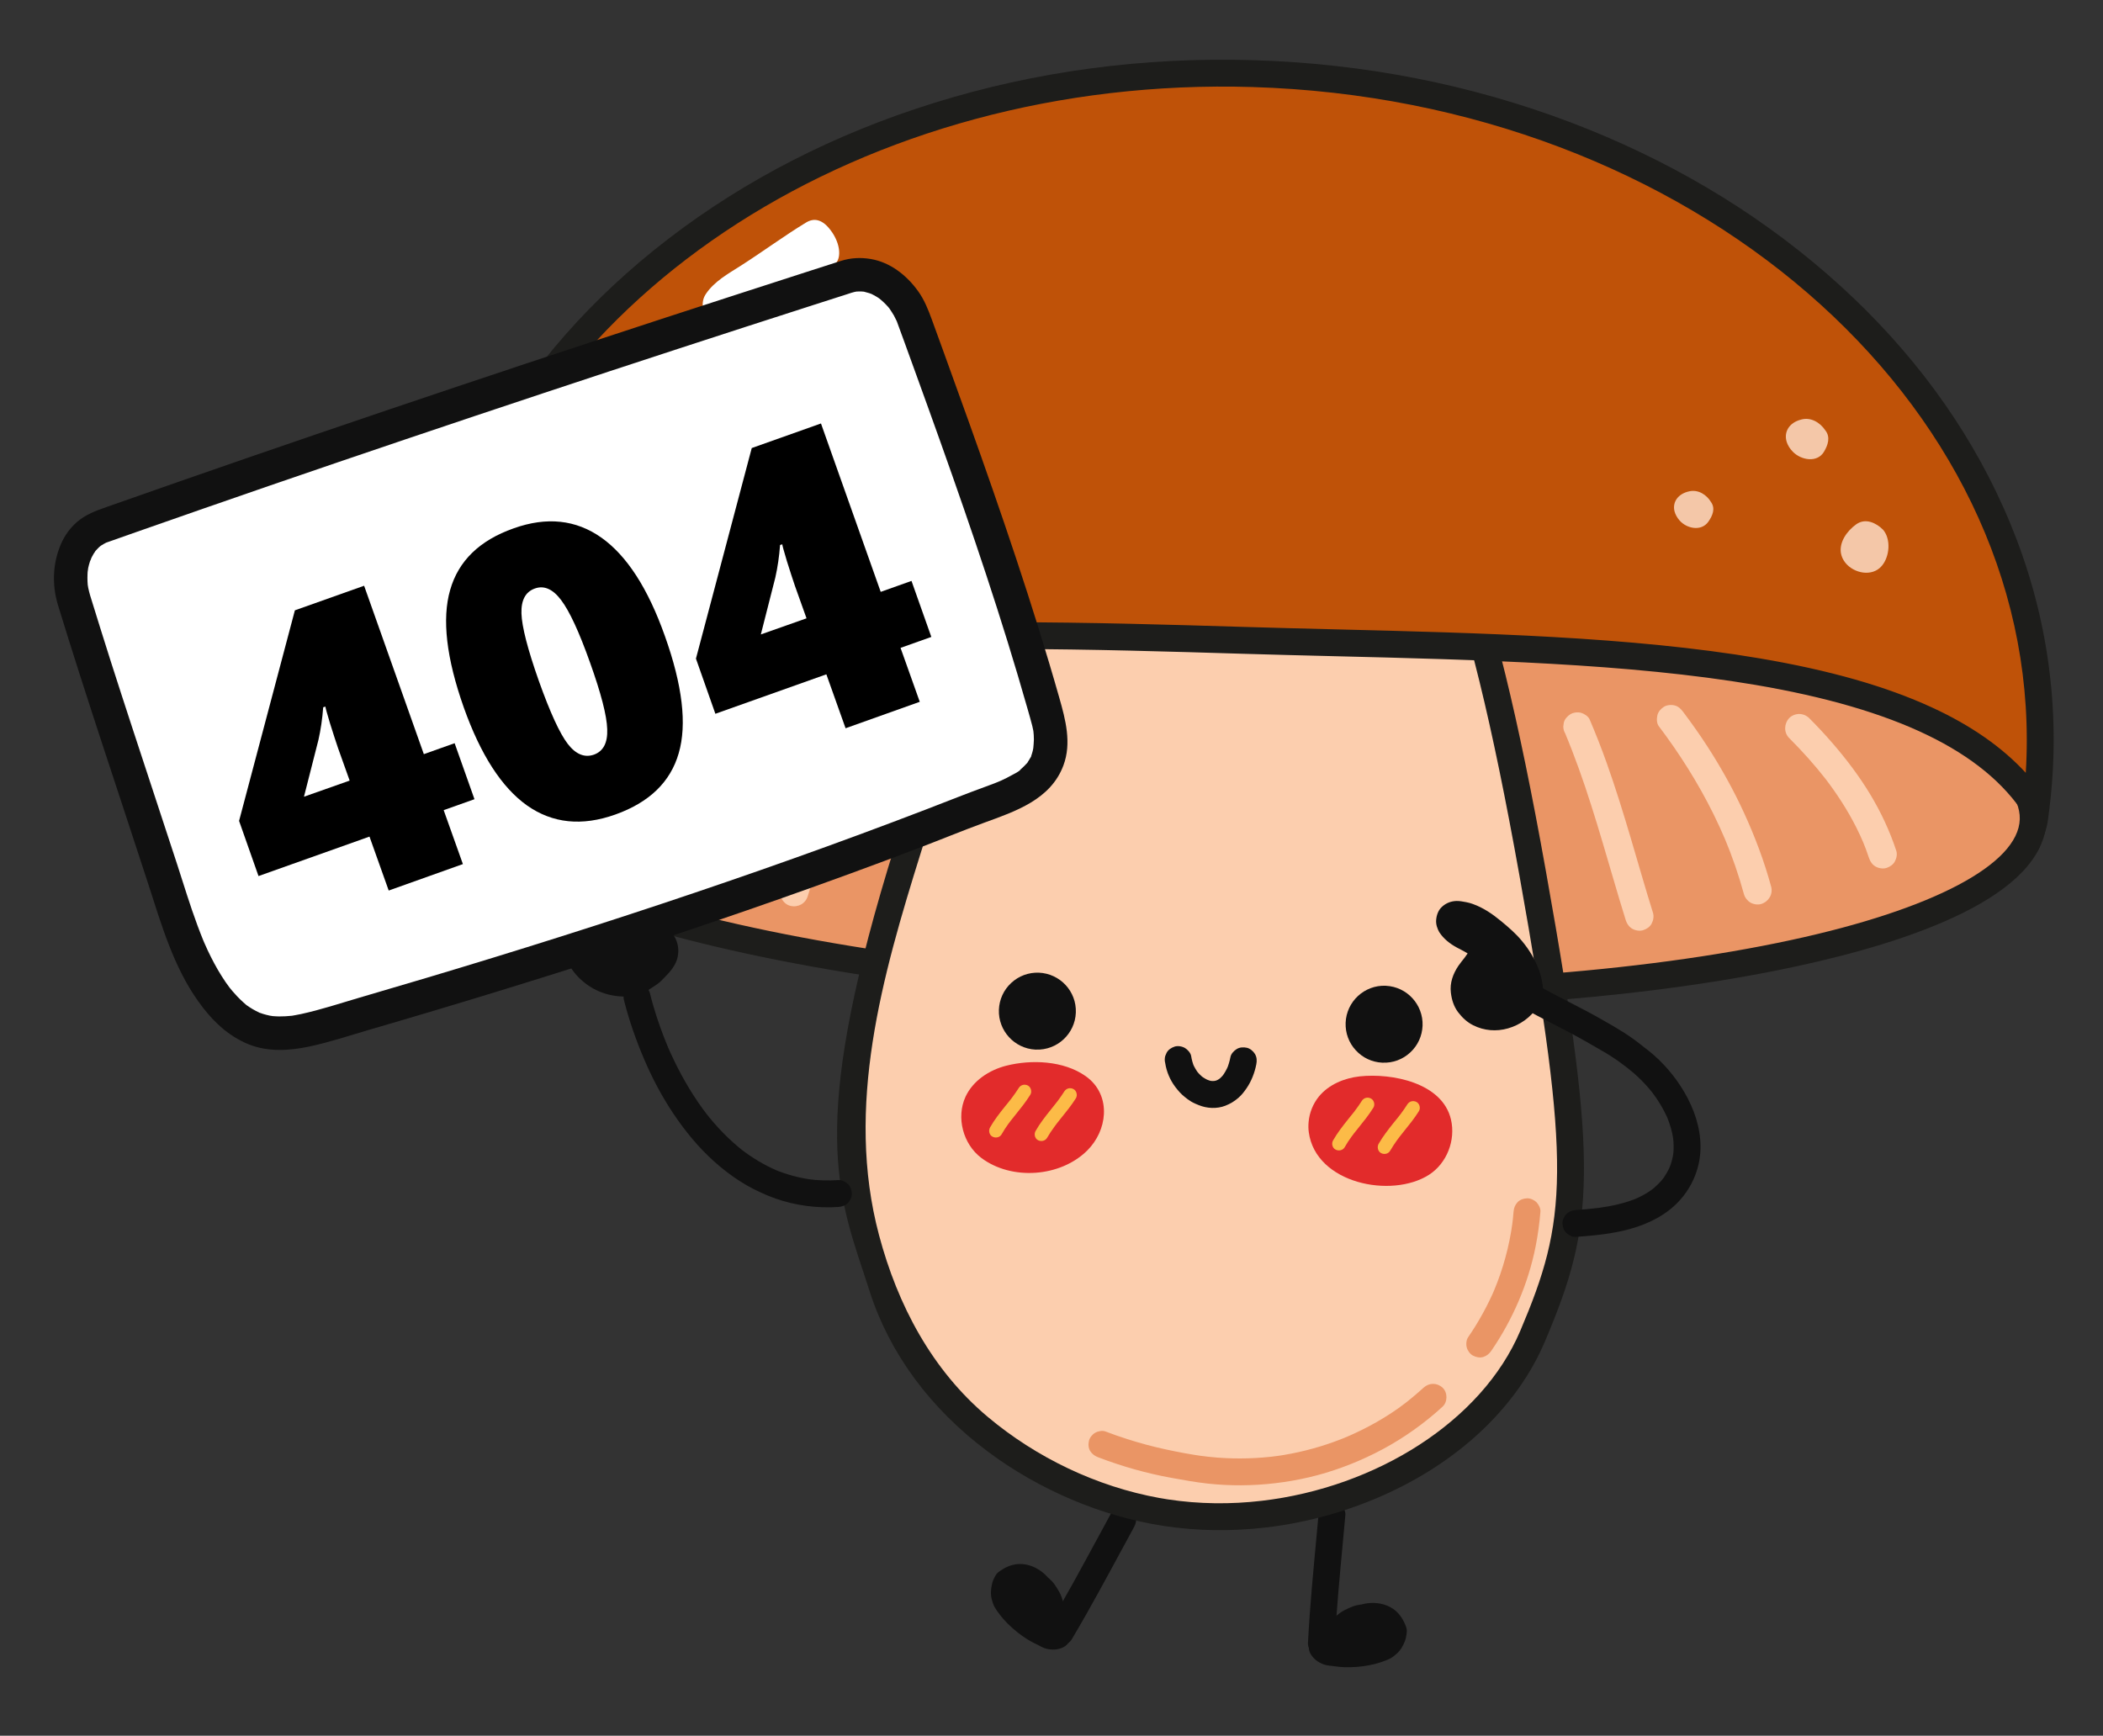 <?xml version="1.0" encoding="UTF-8"?><svg xmlns="http://www.w3.org/2000/svg" xmlns:xlink="http://www.w3.org/1999/xlink" contentScriptType="text/ecmascript" width="159" zoomAndPan="magnify" contentStyleType="text/css" viewBox="0 0 159 131.25" height="131.25" preserveAspectRatio="xMidYMid meet" version="1.0"><rect x="0" y="0" width="159" height="131.25" fill="#333333" stroke="none"/><defs><g><g id="glyph-0-0"/><g id="glyph-0-1"><path d="M 15.375 -10.062 L 13.047 -9.234 L 14.5 -5.156 L 8.891 -3.156 L 7.438 -7.234 L -0.953 -4.25 L -2.422 -8.422 L 1.797 -24.344 L 7.031 -26.203 L 11.547 -13.469 L 13.875 -14.297 Z M 5.938 -11.469 L 5.062 -13.922 C 4.906 -14.379 4.703 -15.004 4.453 -15.797 C 4.211 -16.598 4.098 -17.02 4.109 -17.062 L 3.938 -17.016 C 3.875 -16.148 3.754 -15.328 3.578 -14.547 L 2.484 -10.25 Z M 5.938 -11.469 "/></g><g id="glyph-0-2"><path d="M 12.5 -16.266 C 13.832 -12.535 14.18 -9.582 13.547 -7.406 C 12.922 -5.227 11.32 -3.68 8.75 -2.766 C 6.227 -1.867 4.004 -2.098 2.078 -3.453 C 0.16 -4.816 -1.43 -7.285 -2.703 -10.859 C -4.023 -14.598 -4.367 -17.562 -3.734 -19.75 C -3.109 -21.945 -1.508 -23.5 1.062 -24.406 C 3.562 -25.301 5.773 -25.066 7.703 -23.703 C 9.629 -22.336 11.227 -19.859 12.5 -16.266 Z M 2.969 -12.875 C 3.82 -10.488 4.551 -8.898 5.156 -8.109 C 5.77 -7.316 6.43 -7.047 7.141 -7.297 C 7.848 -7.555 8.18 -8.195 8.141 -9.219 C 8.109 -10.25 7.676 -11.926 6.844 -14.25 C 6.02 -16.57 5.289 -18.148 4.656 -18.984 C 4.031 -19.816 3.367 -20.109 2.672 -19.859 C 1.961 -19.609 1.625 -18.977 1.656 -17.969 C 1.688 -16.969 2.125 -15.27 2.969 -12.875 Z M 2.969 -12.875 "/></g></g><clipPath id="clip-0"><path d="M 98.938 121.18 L 106.398 121.18 L 106.398 126.07 L 98.938 126.07 Z M 98.938 121.18 " clip-rule="nonzero"/></clipPath><clipPath id="clip-1"><path d="M 31.188 4.516 L 155.27 4.516 L 155.27 64.473 L 31.188 64.473 Z M 31.188 4.516 " clip-rule="nonzero"/></clipPath></defs><path fill="rgb(6.67%, 6.67%, 6.67%)" d="M 99.688 114.543 C 99.465 117.066 99.203 119.582 99.023 122.105 C 98.973 122.809 98.926 123.516 98.891 124.223 C 98.863 124.754 99.379 125.262 99.906 125.238 C 100.48 125.215 100.895 124.793 100.922 124.223 C 101.047 121.707 101.289 119.195 101.523 116.688 C 101.59 115.973 101.656 115.258 101.719 114.543 C 101.742 114.301 101.59 113.996 101.422 113.828 C 101.246 113.652 100.957 113.52 100.703 113.531 C 100.441 113.543 100.168 113.629 99.984 113.828 C 99.793 114.035 99.711 114.262 99.688 114.543 " fill-opacity="1" fill-rule="nonzero"/><path fill="rgb(6.67%, 6.67%, 6.67%)" d="M 99.965 124.547 C 100.426 124.551 100.555 124.09 100.82 123.957 C 100.906 123.859 100.988 123.762 101.066 123.66 C 101.391 123.258 101.691 122.852 102.141 122.66 C 102.289 122.566 102.449 122.488 102.621 122.43 C 102.793 122.367 102.98 122.328 103.184 122.312 C 103.438 122.238 103.691 122.203 103.949 122.223 C 104.203 122.246 104.465 122.32 104.73 122.469 C 104.855 122.555 104.984 122.688 105.094 122.84 C 105.203 122.996 105.297 123.176 105.352 123.355 C 105.324 123.637 105.242 123.871 105.113 124.062 C 104.984 124.258 104.812 124.41 104.602 124.531 C 104.219 124.695 103.828 124.82 103.422 124.906 C 103.223 124.949 103.016 124.984 102.812 125.008 C 102.336 125.055 101.852 125.07 101.375 125.039 C 101.254 125.027 101.133 125.016 101.02 125 C 100.719 124.93 100.402 124.992 100.078 124.711 C 100.043 124.668 100.004 124.617 99.965 124.547 " fill-opacity="1" fill-rule="nonzero"/><g clip-path="url(#clip-0)"><path fill="rgb(6.67%, 6.67%, 6.67%)" d="M 99.965 125.562 C 100.41 125.555 100.789 125.387 101.117 125.09 C 101.238 124.977 101.332 124.832 101.461 124.723 C 101.391 124.777 101.324 124.828 101.254 124.883 C 101.348 124.812 101.453 124.754 101.539 124.672 C 101.594 124.617 101.645 124.551 101.695 124.488 C 101.785 124.383 101.871 124.27 101.961 124.16 C 102.129 123.953 102.301 123.75 102.512 123.582 C 102.445 123.637 102.375 123.688 102.309 123.742 C 102.516 123.582 102.766 123.457 103.008 123.352 C 102.926 123.387 102.844 123.422 102.766 123.457 C 102.941 123.383 103.125 123.336 103.316 123.309 C 103.227 123.32 103.137 123.332 103.047 123.344 C 103.215 123.32 103.383 123.309 103.551 123.266 C 103.645 123.242 103.738 123.223 103.836 123.211 C 103.746 123.223 103.656 123.234 103.566 123.246 C 103.723 123.23 103.879 123.23 104.035 123.246 C 103.945 123.234 103.852 123.223 103.762 123.211 C 103.926 123.234 104.086 123.277 104.238 123.34 C 104.156 123.309 104.078 123.273 103.996 123.238 C 104.094 123.281 104.191 123.328 104.277 123.391 C 104.211 123.34 104.141 123.285 104.074 123.234 C 104.164 123.309 104.242 123.391 104.316 123.484 C 104.266 123.414 104.211 123.348 104.16 123.277 C 104.262 123.41 104.344 123.551 104.414 123.703 C 104.379 123.621 104.344 123.543 104.312 123.461 C 104.332 123.516 104.355 123.57 104.371 123.625 C 104.359 123.535 104.348 123.445 104.336 123.355 C 104.332 123.387 104.332 123.414 104.328 123.445 C 104.34 123.355 104.352 123.262 104.363 123.172 C 104.344 123.309 104.309 123.438 104.258 123.562 C 104.293 123.484 104.328 123.402 104.359 123.32 C 104.316 123.426 104.258 123.523 104.191 123.617 C 104.242 123.551 104.297 123.48 104.352 123.41 C 104.273 123.508 104.188 123.594 104.094 123.672 C 104.16 123.617 104.23 123.566 104.297 123.512 C 104.219 123.574 104.137 123.633 104.047 123.672 C 104.125 123.641 104.207 123.605 104.289 123.57 C 103.758 123.793 103.203 123.938 102.637 124.016 C 102.727 124.004 102.816 123.992 102.906 123.98 C 102.285 124.062 101.637 124.066 101.02 123.984 C 101.109 124 101.199 124.012 101.289 124.023 C 101.07 123.973 100.848 123.961 100.629 123.93 C 100.719 123.941 100.809 123.957 100.898 123.969 C 100.801 123.953 100.703 123.93 100.609 123.895 C 100.688 123.926 100.77 123.961 100.852 123.996 C 100.77 123.961 100.695 123.918 100.625 123.863 C 100.695 123.918 100.762 123.969 100.832 124.023 C 100.809 124.008 100.789 123.988 100.773 123.965 C 100.828 124.035 100.879 124.102 100.934 124.172 C 100.898 124.129 100.871 124.082 100.844 124.035 C 100.715 123.816 100.48 123.637 100.234 123.57 C 99.992 123.5 99.668 123.531 99.453 123.672 C 98.992 123.969 98.805 124.57 99.09 125.062 C 99.32 125.457 99.66 125.703 100.086 125.859 C 100.34 125.949 100.613 125.957 100.879 125.992 C 100.789 125.98 100.699 125.969 100.609 125.957 C 100.957 126.008 101.297 126.055 101.645 126.066 C 101.953 126.078 102.258 126.066 102.562 126.047 C 103.227 125.996 103.891 125.875 104.516 125.652 C 104.707 125.582 104.914 125.508 105.094 125.418 C 105.273 125.328 105.441 125.188 105.59 125.055 C 105.891 124.793 106.082 124.453 106.223 124.086 C 106.27 123.973 106.297 123.855 106.316 123.734 C 106.352 123.512 106.395 123.309 106.332 123.086 C 106.293 122.949 106.223 122.801 106.168 122.68 C 106.027 122.375 105.82 122.074 105.574 121.852 C 104.859 121.207 103.816 121.074 102.914 121.332 C 103.004 121.32 103.094 121.309 103.184 121.297 C 102.973 121.316 102.762 121.34 102.559 121.387 C 102.355 121.438 102.172 121.52 101.98 121.598 C 101.754 121.699 101.516 121.816 101.316 121.965 C 101.059 122.152 100.832 122.352 100.629 122.594 C 100.453 122.809 100.285 123.031 100.102 123.238 C 100.168 123.184 100.238 123.133 100.305 123.078 C 100.145 123.168 99.996 123.301 99.875 123.441 C 99.793 123.535 99.715 123.629 99.617 123.707 C 99.684 123.656 99.754 123.602 99.82 123.547 C 99.781 123.578 99.742 123.602 99.699 123.621 C 99.781 123.586 99.859 123.555 99.941 123.52 C 99.895 123.539 99.848 123.551 99.797 123.562 C 99.887 123.551 99.977 123.539 100.066 123.523 C 100.031 123.527 100 123.531 99.965 123.531 C 99.703 123.539 99.434 123.641 99.25 123.828 C 99.07 124.004 98.938 124.293 98.949 124.547 C 98.973 125.09 99.398 125.574 99.965 125.562 " fill-opacity="1" fill-rule="nonzero"/></g><path fill="rgb(6.67%, 6.67%, 6.67%)" d="M 85.734 115.484 C 84.52 117.703 83.336 119.941 82.086 122.141 C 81.738 122.758 81.383 123.367 81.02 123.977 C 80.746 124.43 80.035 124.57 79.609 124.254 C 79.148 123.914 79.035 123.336 79.328 122.848 C 80.625 120.684 81.816 118.461 83.02 116.246 C 83.359 115.617 83.699 114.984 84.047 114.355 C 84.164 114.141 84.457 113.973 84.691 113.926 C 84.938 113.875 85.25 113.926 85.453 114.078 C 85.664 114.234 85.844 114.457 85.887 114.723 C 85.93 115.004 85.871 115.238 85.734 115.484 " fill-opacity="1" fill-rule="nonzero"/><path fill="rgb(6.67%, 6.67%, 6.67%)" d="M 79.945 123.648 C 79.559 123.395 79.711 122.938 79.562 122.68 C 79.547 122.555 79.531 122.426 79.52 122.297 C 79.477 121.785 79.453 121.277 79.188 120.871 C 79.113 120.711 79.023 120.555 78.914 120.41 C 78.805 120.262 78.672 120.125 78.512 120 C 78.34 119.797 78.152 119.629 77.926 119.5 C 77.703 119.379 77.441 119.297 77.141 119.273 C 76.988 119.273 76.809 119.312 76.629 119.379 C 76.453 119.449 76.273 119.547 76.129 119.664 C 75.992 119.91 75.934 120.152 75.934 120.383 C 75.934 120.613 75.992 120.84 76.098 121.059 C 76.324 121.406 76.582 121.73 76.871 122.023 C 77.016 122.172 77.164 122.316 77.324 122.449 C 77.691 122.75 78.086 123.035 78.504 123.273 C 78.605 123.332 78.711 123.387 78.816 123.441 C 79.105 123.547 79.332 123.773 79.762 123.719 C 79.812 123.707 79.875 123.684 79.945 123.648 " fill-opacity="1" fill-rule="nonzero"/><path fill="rgb(6.67%, 6.67%, 6.67%)" d="M 79.379 124.492 C 79.016 124.238 78.793 123.887 78.688 123.461 C 78.648 123.297 78.652 123.125 78.605 122.965 C 78.633 123.047 78.66 123.129 78.688 123.211 C 78.648 123.098 78.594 122.992 78.57 122.879 C 78.551 122.801 78.547 122.719 78.539 122.641 C 78.523 122.5 78.516 122.359 78.5 122.219 C 78.477 121.953 78.445 121.684 78.363 121.43 C 78.391 121.512 78.418 121.594 78.445 121.676 C 78.359 121.43 78.223 121.184 78.078 120.965 C 78.129 121.039 78.176 121.109 78.223 121.184 C 78.117 121.023 77.992 120.883 77.848 120.754 C 77.918 120.812 77.984 120.875 78.055 120.934 C 77.926 120.824 77.793 120.719 77.676 120.59 C 77.613 120.516 77.543 120.449 77.469 120.387 C 77.539 120.445 77.605 120.504 77.676 120.566 C 77.555 120.465 77.426 120.379 77.285 120.305 C 77.367 120.348 77.449 120.387 77.531 120.426 C 77.379 120.355 77.227 120.305 77.062 120.27 C 77.148 120.285 77.234 120.301 77.32 120.32 C 77.215 120.301 77.109 120.281 77 120.289 C 77.086 120.285 77.172 120.277 77.262 120.273 C 77.145 120.285 77.031 120.309 76.918 120.344 C 77 120.316 77.082 120.289 77.164 120.262 C 77.004 120.316 76.855 120.387 76.715 120.473 C 76.789 120.426 76.863 120.379 76.938 120.328 C 76.887 120.363 76.84 120.395 76.793 120.434 C 76.852 120.363 76.914 120.297 76.973 120.227 C 76.961 120.254 76.945 120.281 76.934 120.305 C 76.973 120.227 77.012 120.145 77.055 120.062 C 76.996 120.184 76.949 120.309 76.922 120.445 C 76.938 120.359 76.957 120.27 76.973 120.184 C 76.953 120.297 76.945 120.41 76.949 120.527 C 76.941 120.441 76.938 120.352 76.93 120.266 C 76.941 120.391 76.965 120.508 77 120.625 C 76.973 120.543 76.945 120.461 76.918 120.379 C 76.949 120.473 76.984 120.57 77.039 120.652 C 76.992 120.578 76.941 120.508 76.895 120.434 C 77.211 120.91 77.59 121.344 78.02 121.723 C 77.949 121.664 77.883 121.602 77.816 121.543 C 78.285 121.953 78.82 122.316 79.383 122.594 C 79.301 122.555 79.219 122.516 79.137 122.477 C 79.344 122.555 79.535 122.668 79.734 122.766 C 79.652 122.727 79.57 122.688 79.492 122.645 C 79.582 122.688 79.676 122.723 79.773 122.746 C 79.688 122.73 79.602 122.715 79.516 122.695 C 79.602 122.711 79.688 122.715 79.773 122.711 C 79.688 122.719 79.602 122.723 79.516 122.73 C 79.543 122.73 79.57 122.727 79.598 122.715 C 79.516 122.742 79.434 122.77 79.352 122.797 C 79.402 122.781 79.453 122.758 79.5 122.734 C 79.73 122.621 80.023 122.602 80.266 122.684 C 80.504 122.762 80.754 122.969 80.859 123.203 C 81.078 123.707 80.898 124.312 80.387 124.562 C 79.973 124.762 79.555 124.777 79.117 124.672 C 78.855 124.605 78.621 124.461 78.383 124.34 C 78.465 124.379 78.547 124.422 78.629 124.461 C 78.312 124.309 78 124.16 77.703 123.977 C 77.445 123.812 77.195 123.637 76.953 123.449 C 76.43 123.039 75.945 122.57 75.547 122.035 C 75.426 121.871 75.297 121.699 75.199 121.523 C 75.102 121.344 75.035 121.133 74.984 120.941 C 74.883 120.559 74.914 120.168 75 119.785 C 75.023 119.664 75.062 119.555 75.113 119.441 C 75.211 119.238 75.289 119.047 75.465 118.895 C 75.574 118.805 75.715 118.719 75.828 118.648 C 76.113 118.469 76.449 118.34 76.781 118.289 C 77.734 118.148 78.672 118.621 79.277 119.336 C 79.211 119.277 79.145 119.219 79.074 119.156 C 79.238 119.289 79.402 119.426 79.547 119.582 C 79.684 119.73 79.797 119.902 79.906 120.074 C 80.043 120.285 80.176 120.516 80.258 120.75 C 80.367 121.047 80.441 121.34 80.477 121.652 C 80.508 121.93 80.523 122.207 80.559 122.48 C 80.531 122.398 80.504 122.316 80.477 122.234 C 80.562 122.402 80.613 122.594 80.637 122.777 C 80.652 122.902 80.664 123.023 80.703 123.145 C 80.676 123.062 80.648 122.98 80.621 122.898 C 80.637 122.941 80.656 122.984 80.68 123.023 C 80.633 122.953 80.586 122.879 80.535 122.805 C 80.566 122.848 80.598 122.887 80.633 122.922 C 80.566 122.863 80.496 122.801 80.43 122.742 C 80.453 122.762 80.48 122.785 80.508 122.805 C 80.727 122.953 80.891 123.188 80.941 123.449 C 80.988 123.695 80.938 124.008 80.789 124.211 C 80.469 124.648 79.848 124.816 79.379 124.492 " fill-opacity="1" fill-rule="nonzero"/><path fill="rgb(91.759%, 58.429%, 39.609%)" d="M 153.715 61.98 C 153.469 70.285 126.137 76.188 92.672 75.172 C 59.207 74.156 32.281 66.602 32.531 58.301 C 32.781 49.996 60.113 44.094 93.574 45.109 C 127.039 46.125 153.965 53.68 153.715 61.98 " fill-opacity="1" fill-rule="nonzero"/><path fill="rgb(11.369%, 11.369%, 10.59%)" d="M 62.555 47.293 C 58.332 47.793 54.391 48.43 50.809 49.203 C 40.098 51.516 33.645 54.93 33.543 58.328 C 33.438 61.73 39.68 65.527 50.23 68.488 C 61.516 71.656 76.598 73.668 92.703 74.156 C 108.809 74.645 123.984 73.555 135.438 71.078 C 146.148 68.766 152.605 65.352 152.707 61.949 C 152.809 58.551 146.57 54.754 136.016 51.793 C 124.734 48.625 109.652 46.613 93.547 46.125 C 82.473 45.789 71.84 46.199 62.555 47.293 Z M 123.934 75.004 C 114.543 76.109 103.809 76.527 92.641 76.188 C 76.379 75.691 61.125 73.652 49.688 70.445 C 41.305 68.094 31.348 64.07 31.523 58.27 C 31.695 52.465 41.879 49.055 50.387 47.219 C 61.992 44.707 77.344 43.602 93.605 44.094 C 109.871 44.59 125.125 46.629 136.559 49.836 C 144.945 52.188 154.898 56.211 154.727 62.012 L 153.715 61.98 L 154.727 62.012 C 154.551 67.816 144.371 71.227 135.863 73.062 C 132.223 73.852 128.219 74.5 123.934 75.004 " fill-opacity="1" fill-rule="nonzero"/><path fill="rgb(98.819%, 80.779%, 68.239%)" d="M 87.855 27.445 C 80.039 29.535 76.195 40.059 68.652 64.172 C 61.891 85.781 64.492 90.363 66.715 97.328 C 69.77 106.891 79.348 113.039 88.145 114.383 C 99.191 116.07 111.816 110.605 115.875 101.031 C 119.496 92.492 119.891 88.461 115.875 66 C 112.07 44.754 108.25 32.926 101.082 28.75 C 96.352 25.992 88.656 27.23 87.855 27.445 " fill-opacity="1" fill-rule="nonzero"/><path fill="rgb(11.369%, 11.369%, 10.59%)" d="M 88.117 28.426 C 80.953 30.344 77.168 40.355 69.621 64.473 C 66.711 73.785 63.871 83.68 66.461 93.398 C 67.863 98.676 70.453 103.586 74.672 107.133 C 78.355 110.227 82.922 112.414 87.66 113.273 C 87.871 113.312 88.086 113.348 88.297 113.379 C 90.652 113.738 93.051 113.762 95.406 113.484 C 104.035 112.473 112.039 107.477 114.941 100.637 C 118.473 92.309 118.855 88.426 114.875 66.18 C 112.812 54.652 110.934 46.988 108.789 41.336 C 106.492 35.277 103.883 31.559 100.57 29.629 C 96.301 27.141 89.004 28.191 88.117 28.426 Z M 95.703 115.504 C 93.117 115.805 90.512 115.773 87.992 115.387 C 83.301 114.672 78.566 112.668 74.668 109.75 C 70.324 106.504 67.242 102.312 65.75 97.641 C 65.59 97.141 65.426 96.648 65.27 96.172 C 63.145 89.766 61.312 84.234 67.684 63.867 C 71.742 50.898 74.465 42.793 77.238 37.105 C 78.754 33.996 80.273 31.664 81.883 29.973 C 83.59 28.184 85.457 27.035 87.594 26.465 C 88.828 26.133 96.652 24.992 101.594 27.875 C 105.328 30.051 108.219 34.098 110.688 40.613 C 112.879 46.391 114.785 54.164 116.871 65.824 C 119.02 77.828 119.801 84.043 119.754 88.746 C 119.703 93.715 118.723 96.914 116.809 101.43 C 114.785 106.207 110.609 110.262 105.059 112.852 C 102.094 114.234 98.91 115.129 95.703 115.504 " fill-opacity="1" fill-rule="nonzero"/><path fill="rgb(74.899%, 32.159%, 3.139%)" d="M 94.062 48.422 C 117.703 49.137 145.871 48.551 153.934 61.082 C 154.094 59.801 154.195 58.504 154.234 57.195 C 155.062 29.699 128.43 6.582 94.746 5.566 C 61.062 4.547 33.082 26.012 32.25 53.508 C 32.207 54.996 32.242 56.473 32.355 57.934 C 42.453 47.027 69.812 47.688 94.062 48.422 " fill-opacity="1" fill-rule="nonzero"/><g clip-path="url(#clip-1)"><path fill="rgb(11.369%, 11.369%, 10.59%)" d="M 55.91 48.008 C 56.531 47.934 57.16 47.867 57.801 47.805 C 69.316 46.656 83.055 47.074 94.094 47.406 C 96.309 47.473 98.613 47.531 100.844 47.586 C 111.918 47.859 123.367 48.141 133.055 49.785 C 138.344 50.684 142.602 51.898 146.07 53.496 C 149.008 54.848 151.383 56.504 153.16 58.438 C 153.188 58.012 153.207 57.586 153.219 57.164 C 154.031 30.273 127.785 7.582 94.715 6.582 C 91.047 6.469 87.438 6.633 83.934 7.043 C 55.852 10.332 33.988 29.633 33.266 53.539 C 33.242 54.25 33.242 54.965 33.258 55.676 C 37.918 51.762 45.375 49.242 55.91 48.008 Z M 154.004 64.438 C 154.051 63.922 154.051 63.312 153.832 62.809 C 153.738 62.66 153.645 62.516 153.559 62.375 C 153.289 61.961 153.078 61.633 153.078 61.633 C 149.977 56.809 143.312 53.59 132.715 51.789 C 123.172 50.168 111.793 49.887 100.793 49.617 C 98.562 49.562 96.254 49.504 94.035 49.438 C 71.59 48.758 43.719 47.918 33.469 58.238 C 33.344 58.363 33.223 58.492 33.105 58.629 C 32.699 59.25 32.09 59.859 32.395 60.672 C 31.887 59.859 31.48 59.047 31.344 58.012 C 31.328 57.824 31.312 57.637 31.301 57.449 C 31.219 56.129 31.195 54.797 31.234 53.477 C 31.441 46.594 33.297 39.965 36.742 33.781 C 40.062 27.824 44.711 22.527 50.559 18.039 C 56.395 13.562 63.133 10.117 70.586 7.793 C 78.289 5.391 86.43 4.297 94.777 4.551 C 103.125 4.805 111.184 6.383 118.73 9.246 C 126.027 12.016 132.543 15.863 138.098 20.684 C 143.668 25.516 147.988 31.082 150.941 37.23 C 154.008 43.613 155.457 50.34 155.25 57.223 C 155.211 58.551 155.105 59.891 154.941 61.207 C 154.941 61.207 154.902 61.516 154.848 61.926 C 154.762 62.703 154.453 63.414 154.164 64.137 C 154.066 64.324 154.004 64.438 154.004 64.438 " fill-opacity="1" fill-rule="nonzero"/></g><path fill="rgb(100%, 100%, 100%)" d="M 40.59 43.984 C 39.844 43.996 39.441 43.629 39.242 43.113 C 39.062 42.605 39.086 41.957 39.207 41.469 C 39.508 40.148 40.047 38.867 40.684 37.648 C 41.32 36.426 42.051 35.27 42.746 34.133 C 43.398 33.066 44.105 32.035 44.863 31.047 C 45.238 30.551 45.633 30.074 46.02 29.602 C 46.418 29.125 46.832 28.656 47.254 28.199 C 47.562 27.863 47.961 27.352 48.426 26.988 C 48.887 26.621 49.414 26.41 49.945 26.656 C 50.688 27.004 51.094 27.566 51.219 28.133 C 51.348 28.703 51.199 29.289 50.797 29.75 C 50.27 30.352 49.766 30.969 49.281 31.598 C 49.156 31.758 49.043 31.91 48.918 32.074 L 48.555 32.562 C 48.438 32.727 48.312 32.887 48.199 33.047 L 47.855 33.535 C 47.738 33.695 47.629 33.863 47.52 34.023 C 47.406 34.191 47.293 34.352 47.188 34.52 C 46.973 34.852 46.754 35.18 46.551 35.52 C 46.133 36.188 45.746 36.875 45.371 37.566 C 44.633 38.953 44 40.387 43.441 41.844 C 43.395 41.965 43.336 42.086 43.27 42.211 C 43.203 42.332 43.133 42.457 43.047 42.574 C 42.965 42.695 42.871 42.812 42.77 42.922 C 42.668 43.035 42.566 43.145 42.449 43.242 C 42.219 43.445 41.945 43.617 41.652 43.75 C 41.355 43.879 41.027 43.965 40.668 43.98 C 40.641 43.984 40.613 43.984 40.59 43.984 " fill-opacity="1" fill-rule="nonzero"/><path fill="rgb(100%, 100%, 100%)" d="M 40.559 43.652 C 39.812 43.621 39.531 43.129 39.492 42.527 C 39.484 42.379 39.484 42.223 39.496 42.066 C 39.512 41.91 39.539 41.754 39.566 41.605 C 39.625 41.305 39.703 41.031 39.77 40.824 C 40.207 39.348 40.906 37.969 41.664 36.656 C 42.441 35.301 43.27 33.98 44.148 32.703 C 44.59 32.062 45.055 31.441 45.527 30.828 C 46.008 30.227 46.48 29.629 47 29.047 C 47.359 28.641 47.715 28.238 48.082 27.84 C 48.422 27.469 48.883 26.945 49.441 26.914 C 50.023 26.887 50.66 27.469 50.844 28.023 C 51.094 28.777 50.676 29.305 50.285 29.762 C 49.805 30.32 49.344 30.891 48.898 31.473 C 48.676 31.758 48.449 32.066 48.234 32.359 C 48.125 32.508 48.012 32.656 47.906 32.805 L 47.586 33.254 C 46.742 34.449 45.973 35.688 45.27 36.953 C 44.492 38.352 43.844 39.805 43.25 41.277 C 43.152 41.539 43.031 41.816 42.875 42.082 C 42.73 42.348 42.559 42.609 42.344 42.836 C 41.934 43.297 41.355 43.633 40.559 43.652 C 40.074 43.66 40.129 44.336 40.621 44.312 C 41.301 44.285 41.887 44.062 42.363 43.742 C 42.609 43.582 42.828 43.398 43.012 43.199 C 43.199 43 43.371 42.785 43.504 42.562 C 43.547 42.492 43.582 42.422 43.621 42.348 C 43.66 42.277 43.695 42.207 43.73 42.133 C 43.801 41.988 43.863 41.84 43.922 41.688 C 44.039 41.387 44.156 41.082 44.273 40.785 C 44.617 39.969 44.984 39.16 45.383 38.363 C 45.789 37.57 46.223 36.793 46.684 36.023 C 47.148 35.254 47.645 34.508 48.16 33.766 L 48.523 33.246 L 48.906 32.73 L 49.293 32.207 L 49.68 31.703 C 50.191 31.043 50.867 30.422 51.305 29.695 C 51.555 29.277 51.645 28.777 51.57 28.266 C 51.496 27.762 51.25 27.242 50.797 26.824 C 50.246 26.312 49.695 26.16 49.168 26.254 C 48.641 26.344 48.145 26.68 47.711 27.121 C 47.066 27.777 46.453 28.465 45.867 29.176 C 45.719 29.355 45.586 29.523 45.445 29.703 L 45.023 30.238 C 44.879 30.414 44.746 30.602 44.605 30.781 C 44.469 30.969 44.328 31.148 44.195 31.336 L 43.793 31.895 C 43.66 32.082 43.531 32.273 43.402 32.461 C 43.137 32.836 42.895 33.227 42.637 33.609 L 42.266 34.191 L 42.078 34.484 L 41.898 34.781 L 41.539 35.371 L 41.184 35.969 C 40.672 36.852 40.129 37.762 39.695 38.727 C 39.262 39.691 38.914 40.703 38.773 41.738 C 38.691 42.359 38.754 43.008 39.051 43.496 C 39.344 43.984 39.848 44.297 40.621 44.312 C 41.109 44.324 41.043 43.68 40.559 43.652 " fill-opacity="1" fill-rule="nonzero"/><path fill="rgb(100%, 100%, 100%)" d="M 54.094 24.32 C 53.582 23.949 53.391 23.555 53.383 23.191 C 53.367 22.828 53.543 22.512 53.719 22.301 C 54.207 21.742 54.805 21.277 55.426 20.863 C 56.051 20.445 56.691 20.066 57.277 19.645 C 58.379 18.855 59.508 18.125 60.641 17.434 C 61.055 17.18 61.684 16.52 62.367 17.203 C 63.328 18.16 63.461 19.316 62.898 19.742 C 61.438 20.848 59.988 21.902 58.59 22.973 C 57.891 23.512 57.219 24.066 56.531 24.602 C 56.301 24.781 55.961 24.895 55.547 24.875 C 55.133 24.852 54.652 24.711 54.148 24.359 C 54.133 24.348 54.113 24.332 54.094 24.32 " fill-opacity="1" fill-rule="nonzero"/><path fill="rgb(100%, 100%, 100%)" d="M 54.156 24.137 C 53.652 23.742 53.578 23.348 53.684 23.008 C 53.793 22.676 54.066 22.395 54.234 22.23 C 54.832 21.637 55.535 21.172 56.234 20.727 C 57.672 19.812 59.027 18.812 60.449 17.938 C 60.695 17.785 60.938 17.625 61.18 17.465 C 61.402 17.316 61.695 17.086 62.051 17.238 C 62.418 17.395 62.84 18.016 62.957 18.477 C 63.121 19.113 62.836 19.379 62.559 19.586 C 61.223 20.594 59.898 21.562 58.609 22.543 C 57.898 23.086 57.211 23.645 56.52 24.191 C 56.027 24.578 55.266 24.926 54.156 24.137 C 53.82 23.895 53.695 24.27 54.035 24.508 C 54.508 24.84 54.969 25.023 55.375 25.098 C 55.781 25.172 56.145 25.145 56.422 25.031 C 56.777 24.895 57.027 24.629 57.312 24.406 L 58.48 23.477 C 59.266 22.859 60.078 22.258 60.902 21.645 L 62.062 20.781 C 62.445 20.492 62.93 20.266 63.238 19.855 C 63.59 19.391 63.512 18.457 62.918 17.574 C 62.188 16.496 61.508 16.488 60.949 16.824 C 59.289 17.832 57.703 19.008 56.012 20.09 C 55.781 20.242 55.539 20.391 55.297 20.539 C 55.059 20.695 54.812 20.848 54.582 21.02 C 54.121 21.363 53.688 21.746 53.367 22.23 C 53.273 22.375 53.195 22.535 53.16 22.715 C 53.121 22.898 53.117 23.09 53.16 23.289 C 53.242 23.688 53.508 24.105 54.035 24.508 C 54.367 24.762 54.484 24.395 54.156 24.137 " fill-opacity="1" fill-rule="nonzero"/><path fill="rgb(95.689%, 78.04%, 65.88%)" d="M 139.184 41.816 C 139.051 40.992 139.641 40.148 140.34 39.648 C 141.051 39.141 141.863 39.547 142.371 40.055 C 142.98 40.766 142.879 42.086 142.27 42.797 C 141.547 43.641 140.172 43.359 139.527 42.562 C 139.332 42.32 139.227 42.07 139.184 41.816 " fill-opacity="1" fill-rule="nonzero"/><path fill="rgb(95.689%, 78.04%, 65.88%)" d="M 61 40.484 C 60.867 39.66 61.457 38.816 62.156 38.316 C 62.867 37.809 63.68 38.215 64.188 38.723 C 64.797 39.434 64.695 40.754 64.086 41.465 C 63.363 42.309 61.988 42.023 61.344 41.227 C 61.148 40.988 61.043 40.738 61 40.484 " fill-opacity="1" fill-rule="nonzero"/><path fill="rgb(95.689%, 78.04%, 65.88%)" d="M 135.09 33.43 C 134.848 32.684 135.258 31.957 136.176 31.727 C 136.887 31.523 137.598 31.93 138.004 32.539 C 138.41 33.047 138.207 33.656 137.902 34.164 C 137.391 35.016 136.176 34.797 135.559 34.168 C 135.324 33.93 135.172 33.68 135.09 33.43 " fill-opacity="1" fill-rule="nonzero"/><path fill="rgb(95.689%, 78.04%, 65.88%)" d="M 126.605 38.668 C 126.43 37.988 126.848 37.336 127.719 37.152 C 128.387 37 129.027 37.398 129.367 37.969 C 129.711 38.457 129.48 38.996 129.16 39.453 C 128.617 40.215 127.512 39.961 126.988 39.359 C 126.789 39.133 126.668 38.898 126.605 38.668 " fill-opacity="1" fill-rule="nonzero"/><path fill="rgb(95.689%, 78.04%, 65.88%)" d="M 71.633 39.648 C 71.453 38.965 71.871 38.316 72.742 38.133 C 73.414 37.98 74.051 38.375 74.395 38.945 C 74.738 39.434 74.508 39.977 74.184 40.43 C 73.645 41.195 72.535 40.938 72.012 40.34 C 71.816 40.113 71.691 39.875 71.633 39.648 " fill-opacity="1" fill-rule="nonzero"/><path fill="rgb(98.819%, 80.779%, 68.239%)" d="M 47.215 52.465 C 46.078 53.605 45.02 54.812 44.047 56.098 C 43.141 57.297 42.332 58.57 41.676 59.922 C 41.273 60.75 40.918 61.609 40.629 62.484 C 40.543 62.738 40.605 63.078 40.738 63.305 C 40.867 63.527 41.121 63.738 41.375 63.793 C 41.961 63.93 42.496 63.617 42.684 63.051 C 42.84 62.582 43.016 62.121 43.207 61.668 C 43.172 61.75 43.137 61.836 43.098 61.922 C 43.688 60.535 44.438 59.223 45.297 57.988 C 45.547 57.629 45.805 57.281 46.07 56.934 C 46.016 57.008 45.961 57.078 45.906 57.152 C 46.773 56.031 47.723 54.973 48.723 53.973 C 48.914 53.777 49.035 53.492 49.035 53.219 C 49.035 52.957 48.918 52.645 48.723 52.465 C 48.297 52.074 47.637 52.043 47.215 52.465 " fill-opacity="1" fill-rule="nonzero"/><path fill="rgb(98.819%, 80.779%, 68.239%)" d="M 56.742 51.996 C 55.594 53.516 54.535 55.109 53.598 56.77 C 52.625 58.492 51.785 60.289 51.086 62.141 C 50.703 63.148 50.371 64.172 50.09 65.207 C 50.016 65.477 50.055 65.789 50.195 66.031 C 50.324 66.25 50.578 66.461 50.832 66.52 C 51.395 66.648 51.988 66.352 52.145 65.773 C 52.543 64.316 53.043 62.887 53.629 61.492 C 53.594 61.578 53.555 61.66 53.52 61.746 C 54.539 59.332 55.816 57.035 57.289 54.871 C 57.707 54.262 58.137 53.66 58.582 53.074 C 58.738 52.867 58.754 52.488 58.691 52.25 C 58.621 52.004 58.43 51.734 58.199 51.613 C 57.953 51.484 57.652 51.418 57.379 51.508 C 57.293 51.543 57.207 51.578 57.125 51.613 C 56.965 51.707 56.836 51.836 56.742 51.996 " fill-opacity="1" fill-rule="nonzero"/><path fill="rgb(98.819%, 80.779%, 68.239%)" d="M 63.812 52.559 C 63.008 54.445 62.312 56.371 61.688 58.324 C 61.082 60.207 60.535 62.109 59.98 64.004 C 59.668 65.07 59.352 66.129 59.02 67.188 C 58.852 67.723 59.215 68.375 59.766 68.5 C 60.344 68.633 60.898 68.328 61.074 67.758 C 61.652 65.906 62.188 64.043 62.734 62.188 C 63.289 60.324 63.855 58.461 64.504 56.625 C 64.871 55.59 65.262 54.566 65.688 53.555 C 65.652 53.641 65.617 53.723 65.582 53.809 C 65.605 53.75 65.629 53.691 65.656 53.633 C 65.734 53.512 65.773 53.379 65.781 53.238 C 65.812 53.098 65.809 52.953 65.762 52.812 C 65.695 52.566 65.504 52.297 65.273 52.176 C 65.023 52.043 64.727 51.98 64.449 52.066 C 64.207 52.148 63.918 52.309 63.812 52.559 " fill-opacity="1" fill-rule="nonzero"/><path fill="rgb(98.819%, 80.779%, 68.239%)" d="M 135.273 55.809 C 136.277 56.812 137.223 57.867 138.094 58.988 C 138.035 58.914 137.98 58.844 137.926 58.77 C 138.848 59.969 139.68 61.238 140.359 62.59 C 140.551 62.973 140.73 63.363 140.898 63.758 C 140.863 63.672 140.824 63.586 140.793 63.504 C 140.984 63.957 141.156 64.418 141.312 64.887 C 141.398 65.148 141.559 65.383 141.801 65.523 C 142.031 65.656 142.367 65.715 142.625 65.633 C 142.883 65.547 143.129 65.387 143.262 65.141 C 143.391 64.895 143.461 64.594 143.367 64.32 C 142.875 62.828 142.203 61.395 141.391 60.051 C 140.566 58.688 139.602 57.414 138.562 56.211 C 137.992 55.551 137.398 54.914 136.785 54.301 C 136.59 54.105 136.301 53.988 136.027 53.988 C 135.766 53.988 135.457 54.105 135.273 54.301 C 134.883 54.727 134.855 55.387 135.273 55.809 " fill-opacity="1" fill-rule="nonzero"/><path fill="rgb(98.819%, 80.779%, 68.239%)" d="M 125.414 54.91 C 126.992 56.996 128.395 59.219 129.555 61.566 C 129.883 62.227 130.188 62.902 130.477 63.582 C 130.441 63.496 130.406 63.414 130.371 63.328 C 130.957 64.723 131.453 66.152 131.852 67.609 C 131.922 67.871 132.113 68.113 132.344 68.25 C 132.57 68.383 132.91 68.438 133.164 68.355 C 133.715 68.18 134.066 67.621 133.91 67.043 C 133.387 65.125 132.684 63.258 131.852 61.449 C 131.059 59.723 130.133 58.059 129.102 56.461 C 128.52 55.562 127.902 54.688 127.258 53.832 C 127.082 53.602 126.91 53.422 126.621 53.344 C 126.363 53.273 126.023 53.305 125.797 53.449 C 125.57 53.598 125.371 53.816 125.309 54.086 C 125.25 54.348 125.246 54.688 125.414 54.91 " fill-opacity="1" fill-rule="nonzero"/><path fill="rgb(98.819%, 80.779%, 68.239%)" d="M 118.344 55.469 C 118.367 55.527 118.391 55.586 118.418 55.645 C 118.379 55.562 118.344 55.477 118.309 55.391 C 119.062 57.18 119.707 59.016 120.297 60.867 C 120.891 62.719 121.426 64.586 121.977 66.453 C 122.285 67.504 122.594 68.551 122.922 69.594 C 123.004 69.855 123.172 70.09 123.41 70.23 C 123.641 70.363 123.977 70.422 124.234 70.336 C 124.492 70.254 124.738 70.094 124.871 69.848 C 125 69.598 125.062 69.301 124.977 69.027 C 124.391 67.148 123.852 65.254 123.293 63.367 C 122.73 61.469 122.148 59.578 121.484 57.715 C 121.086 56.594 120.652 55.488 120.184 54.395 C 120.086 54.168 119.773 53.965 119.547 53.902 C 119.289 53.832 118.953 53.867 118.723 54.012 C 118.496 54.16 118.297 54.375 118.234 54.648 C 118.223 54.742 118.211 54.836 118.195 54.934 C 118.195 55.125 118.246 55.305 118.344 55.469 " fill-opacity="1" fill-rule="nonzero"/><path fill="rgb(91.759%, 58.429%, 39.609%)" d="M 83.039 110.199 C 84.828 110.883 86.68 111.41 88.566 111.75 C 89.48 111.918 90.395 112.082 91.32 112.184 C 92.152 112.273 92.992 112.316 93.828 112.312 C 95.562 112.305 97.305 112.098 98.992 111.703 C 100.699 111.301 102.359 110.684 103.93 109.902 C 105.59 109.078 107.129 108.047 108.535 106.84 C 108.715 106.684 108.891 106.527 109.066 106.367 C 109.461 106.008 109.457 105.289 109.066 104.93 C 108.645 104.543 108.051 104.551 107.633 104.93 C 107.125 105.391 106.602 105.828 106.062 106.246 C 106.129 106.195 106.199 106.141 106.266 106.086 C 104.871 107.16 103.293 108.031 101.676 108.715 C 101.754 108.68 101.836 108.648 101.918 108.613 C 100.535 109.195 99.098 109.633 97.629 109.918 C 97.215 110 96.801 110.066 96.383 110.125 C 96.473 110.113 96.566 110.098 96.652 110.086 C 95.125 110.293 93.578 110.336 92.039 110.219 C 91.602 110.184 91.168 110.137 90.73 110.078 C 90.824 110.09 90.914 110.102 91.004 110.117 C 90.059 109.988 89.113 109.809 88.184 109.609 C 87.184 109.395 86.195 109.129 85.219 108.816 C 84.668 108.641 84.121 108.449 83.578 108.242 C 83.348 108.152 83.004 108.223 82.797 108.344 C 82.586 108.465 82.387 108.707 82.332 108.949 C 82.27 109.211 82.285 109.504 82.434 109.734 C 82.582 109.965 82.781 110.102 83.039 110.199 " fill-opacity="1" fill-rule="nonzero"/><path fill="rgb(91.759%, 58.429%, 39.609%)" d="M 112.754 102.141 C 114.375 99.773 115.543 97.07 116.102 94.254 C 116.273 93.387 116.395 92.508 116.465 91.629 C 116.488 91.383 116.34 91.082 116.168 90.91 C 115.992 90.734 115.703 90.602 115.449 90.613 C 115.188 90.625 114.918 90.711 114.734 90.91 C 114.543 91.117 114.457 91.348 114.434 91.629 C 114.406 91.996 114.367 92.363 114.316 92.73 C 114.328 92.641 114.34 92.551 114.352 92.461 C 114.113 94.238 113.637 95.977 112.941 97.629 C 112.977 97.551 113.012 97.469 113.047 97.387 C 112.492 98.695 111.805 99.945 111 101.117 C 110.855 101.324 110.832 101.664 110.898 101.898 C 110.961 102.133 111.145 102.391 111.363 102.504 C 111.602 102.629 111.887 102.691 112.148 102.609 C 112.41 102.523 112.598 102.367 112.754 102.141 " fill-opacity="1" fill-rule="nonzero"/><path fill="rgb(6.67%, 6.67%, 6.67%)" d="M 88.098 80.391 C 88.195 81.031 88.465 81.668 88.855 82.184 C 89.066 82.461 89.285 82.719 89.562 82.938 C 89.719 83.066 89.879 83.191 90.055 83.293 C 90.238 83.406 90.438 83.488 90.633 83.566 C 91.254 83.82 92.008 83.859 92.637 83.613 C 93.016 83.465 93.324 83.281 93.633 83.012 C 93.875 82.805 94.074 82.543 94.254 82.281 C 94.617 81.75 94.863 81.109 94.984 80.48 C 95.039 80.207 95.027 79.941 94.883 79.699 C 94.758 79.488 94.516 79.285 94.277 79.23 C 94.016 79.172 93.723 79.184 93.492 79.332 C 93.281 79.469 93.074 79.684 93.027 79.941 C 92.969 80.246 92.879 80.547 92.758 80.836 C 92.793 80.754 92.824 80.676 92.859 80.594 C 92.738 80.875 92.59 81.145 92.406 81.387 C 92.461 81.32 92.512 81.25 92.566 81.184 C 92.43 81.359 92.277 81.52 92.102 81.656 C 92.168 81.602 92.238 81.547 92.309 81.496 C 92.176 81.598 92.035 81.68 91.883 81.746 C 91.961 81.711 92.043 81.676 92.125 81.645 C 91.977 81.703 91.828 81.746 91.672 81.766 C 91.762 81.754 91.852 81.742 91.941 81.73 C 91.77 81.75 91.602 81.75 91.434 81.727 C 91.523 81.738 91.613 81.754 91.703 81.766 C 91.52 81.738 91.344 81.68 91.176 81.609 C 91.254 81.645 91.336 81.676 91.418 81.711 C 91.191 81.617 90.984 81.492 90.793 81.344 C 90.859 81.398 90.93 81.449 90.996 81.504 C 90.793 81.344 90.609 81.156 90.449 80.953 C 90.504 81.02 90.559 81.09 90.609 81.156 C 90.441 80.934 90.301 80.695 90.188 80.438 C 90.223 80.52 90.258 80.598 90.289 80.68 C 90.18 80.414 90.102 80.137 90.059 79.852 C 90.02 79.617 89.785 79.359 89.59 79.246 C 89.371 79.117 89.051 79.062 88.809 79.141 C 88.562 79.223 88.324 79.375 88.203 79.609 C 88.168 79.691 88.133 79.77 88.098 79.852 C 88.051 80.031 88.051 80.211 88.098 80.391 " fill-opacity="1" fill-rule="nonzero"/><path fill="rgb(88.629%, 16.859%, 16.859%)" d="M 83.461 84.266 C 83.406 85.242 82.965 86.23 82.219 86.98 C 80.188 89.02 76.48 89.281 74.191 87.555 C 72.816 86.52 72.273 84.492 73.004 82.922 C 73.566 81.719 74.785 80.914 76.074 80.586 C 77.977 80.102 80.414 80.203 82.066 81.363 C 83.098 82.082 83.523 83.168 83.461 84.266 " fill-opacity="1" fill-rule="nonzero"/><path fill="rgb(88.629%, 16.859%, 16.859%)" d="M 98.938 84.852 C 98.914 85.109 98.918 85.367 98.953 85.621 C 99.484 89.5 105.207 90.648 108.043 88.832 C 109.398 87.961 110.066 86.215 109.703 84.656 C 109.055 81.863 105.223 81.133 102.809 81.391 C 101.637 81.52 100.457 82.008 99.711 82.922 C 99.27 83.469 98.996 84.152 98.938 84.852 " fill-opacity="1" fill-rule="nonzero"/><path fill="rgb(98.819%, 73.329%, 27.84%)" d="M 77.023 82.27 C 76.859 82.531 76.68 82.781 76.496 83.027 C 76.438 83.102 76.516 83 76.48 83.047 C 76.457 83.074 76.438 83.102 76.414 83.133 C 76.363 83.195 76.312 83.258 76.266 83.32 C 76.168 83.438 76.074 83.559 75.977 83.676 C 75.574 84.18 75.172 84.691 74.852 85.258 C 74.723 85.488 74.789 85.82 75.035 85.949 C 75.277 86.078 75.59 86.016 75.73 85.77 C 75.883 85.496 76.055 85.238 76.238 84.984 C 76.285 84.926 76.328 84.867 76.371 84.809 C 76.398 84.773 76.426 84.738 76.449 84.703 C 76.406 84.762 76.438 84.719 76.465 84.688 C 76.559 84.566 76.656 84.445 76.75 84.328 C 77.152 83.828 77.559 83.328 77.898 82.781 C 78.039 82.559 77.953 82.215 77.719 82.086 C 77.469 81.957 77.172 82.027 77.023 82.27 " fill-opacity="1" fill-rule="nonzero"/><path fill="rgb(98.819%, 73.329%, 27.84%)" d="M 80.465 82.535 C 80.301 82.797 80.121 83.047 79.938 83.293 C 79.879 83.367 79.961 83.262 79.922 83.309 C 79.902 83.34 79.879 83.367 79.855 83.395 C 79.809 83.457 79.758 83.52 79.707 83.582 C 79.613 83.703 79.516 83.82 79.422 83.941 C 79.016 84.445 78.617 84.957 78.297 85.52 C 78.164 85.75 78.234 86.086 78.477 86.215 C 78.719 86.344 79.031 86.277 79.172 86.031 C 79.328 85.762 79.5 85.5 79.684 85.25 C 79.727 85.191 79.77 85.129 79.812 85.074 C 79.84 85.039 79.867 85.004 79.895 84.969 C 79.852 85.023 79.883 84.98 79.906 84.949 C 80.004 84.828 80.098 84.711 80.191 84.59 C 80.594 84.09 81.004 83.59 81.344 83.047 C 81.484 82.82 81.398 82.477 81.16 82.352 C 80.91 82.219 80.617 82.293 80.465 82.535 " fill-opacity="1" fill-rule="nonzero"/><path fill="rgb(98.819%, 73.329%, 27.84%)" d="M 102.961 83.246 C 102.797 83.508 102.617 83.758 102.43 84.004 C 102.375 84.082 102.453 83.977 102.418 84.023 C 102.395 84.051 102.371 84.082 102.352 84.109 C 102.301 84.172 102.25 84.234 102.199 84.297 C 102.105 84.418 102.012 84.535 101.914 84.652 C 101.508 85.16 101.109 85.672 100.789 86.234 C 100.656 86.465 100.727 86.797 100.973 86.926 C 101.211 87.055 101.527 86.992 101.668 86.746 C 101.82 86.473 101.992 86.215 102.176 85.961 C 102.219 85.902 102.262 85.844 102.309 85.785 C 102.336 85.75 102.359 85.715 102.387 85.68 C 102.344 85.738 102.375 85.695 102.402 85.664 C 102.496 85.543 102.59 85.422 102.688 85.305 C 103.09 84.805 103.496 84.305 103.836 83.758 C 103.977 83.535 103.891 83.191 103.652 83.066 C 103.406 82.934 103.109 83.008 102.961 83.246 " fill-opacity="1" fill-rule="nonzero"/><path fill="rgb(98.819%, 73.329%, 27.84%)" d="M 106.402 83.512 C 106.238 83.773 106.059 84.023 105.875 84.27 C 105.816 84.344 105.895 84.242 105.859 84.285 C 105.836 84.316 105.816 84.344 105.793 84.375 C 105.742 84.438 105.691 84.5 105.645 84.562 C 105.547 84.68 105.453 84.801 105.355 84.918 C 104.953 85.422 104.555 85.934 104.23 86.496 C 104.102 86.727 104.172 87.062 104.414 87.191 C 104.656 87.32 104.969 87.258 105.109 87.008 C 105.266 86.738 105.438 86.477 105.617 86.227 C 105.66 86.168 105.707 86.109 105.75 86.051 C 105.777 86.016 105.805 85.98 105.828 85.945 C 105.785 86.004 105.82 85.961 105.844 85.926 C 105.938 85.809 106.035 85.688 106.129 85.566 C 106.531 85.066 106.938 84.57 107.277 84.023 C 107.422 83.797 107.332 83.453 107.098 83.328 C 106.848 83.195 106.551 83.27 106.402 83.512 " fill-opacity="1" fill-rule="nonzero"/><path fill="rgb(6.67%, 6.67%, 6.67%)" d="M 78.543 73.551 C 77.766 73.523 77.023 73.797 76.453 74.328 C 75.883 74.855 75.555 75.574 75.523 76.352 C 75.465 77.941 76.699 79.285 78.281 79.367 C 78.297 79.367 78.309 79.367 78.324 79.367 C 79.926 79.43 81.281 78.172 81.34 76.57 C 81.402 74.965 80.148 73.617 78.543 73.551 " fill-opacity="1" fill-rule="nonzero"/><path fill="rgb(6.67%, 6.67%, 6.67%)" d="M 104.797 74.543 C 104.785 74.543 104.77 74.543 104.758 74.539 C 103.152 74.48 101.801 75.734 101.738 77.34 C 101.711 78.117 101.984 78.859 102.512 79.426 C 103.031 79.988 103.734 80.316 104.496 80.355 C 104.508 80.355 104.523 80.355 104.535 80.355 C 105.312 80.387 106.055 80.113 106.625 79.582 C 107.195 79.055 107.523 78.336 107.555 77.559 C 107.613 75.969 106.383 74.625 104.797 74.543 " fill-opacity="1" fill-rule="nonzero"/><path fill="rgb(6.67%, 6.67%, 6.67%)" d="M 48.047 74.258 C 45.785 74.793 42.938 72.906 43.777 70.309 C 44.102 69.512 44.746 68.668 45.73 68.75 C 47.602 69.039 48.645 71.168 48.25 73.059 C 48.496 72.484 48.52 71.832 48.992 71.34 C 49.281 71.082 50.023 70.984 50.203 71.5 C 50.527 72.32 49.75 72.965 49.219 73.5 C 48.879 73.762 48.477 74.008 48.047 74.258 " fill-opacity="1" fill-rule="nonzero"/><path fill="rgb(6.67%, 6.67%, 6.67%)" d="M 47.777 73.277 C 47.668 73.301 47.559 73.324 47.449 73.336 C 47.539 73.324 47.629 73.312 47.719 73.301 C 47.391 73.344 47.062 73.34 46.734 73.297 C 46.824 73.309 46.914 73.32 47.004 73.332 C 46.645 73.281 46.297 73.188 45.961 73.047 C 46.043 73.078 46.121 73.113 46.203 73.148 C 45.895 73.016 45.602 72.844 45.332 72.637 C 45.402 72.691 45.469 72.742 45.539 72.797 C 45.316 72.621 45.117 72.426 44.945 72.207 C 44.996 72.273 45.051 72.344 45.102 72.41 C 44.945 72.207 44.812 71.988 44.715 71.75 C 44.746 71.832 44.781 71.914 44.816 71.992 C 44.723 71.77 44.66 71.539 44.629 71.301 C 44.641 71.391 44.652 71.48 44.664 71.57 C 44.637 71.328 44.637 71.086 44.672 70.844 C 44.656 70.934 44.645 71.023 44.633 71.113 C 44.664 70.914 44.703 70.707 44.785 70.516 C 44.75 70.598 44.715 70.68 44.68 70.758 C 44.797 70.492 44.938 70.238 45.113 70.008 C 45.062 70.074 45.008 70.145 44.957 70.211 C 45.078 70.059 45.215 69.918 45.367 69.797 C 45.301 69.848 45.23 69.902 45.164 69.953 C 45.281 69.867 45.406 69.793 45.543 69.734 C 45.465 69.77 45.383 69.801 45.301 69.836 C 45.422 69.789 45.543 69.758 45.668 69.738 C 45.578 69.75 45.488 69.762 45.398 69.773 C 45.508 69.762 45.617 69.758 45.73 69.766 C 45.641 69.754 45.551 69.742 45.461 69.73 C 45.676 69.766 45.887 69.824 46.094 69.91 C 46.012 69.875 45.93 69.84 45.852 69.805 C 46.074 69.902 46.285 70.027 46.48 70.176 C 46.414 70.125 46.344 70.07 46.277 70.02 C 46.488 70.184 46.676 70.375 46.836 70.586 C 46.785 70.52 46.73 70.449 46.68 70.383 C 46.863 70.625 47.016 70.891 47.137 71.172 C 47.102 71.094 47.07 71.012 47.035 70.93 C 47.176 71.262 47.266 71.609 47.316 71.965 C 47.305 71.875 47.293 71.785 47.281 71.695 C 47.328 72.059 47.328 72.422 47.281 72.785 C 47.293 72.695 47.305 72.605 47.316 72.516 C 47.305 72.605 47.289 72.699 47.27 72.785 C 47.215 73.055 47.23 73.328 47.375 73.57 C 47.496 73.781 47.738 73.98 47.98 74.035 C 48.242 74.098 48.531 74.082 48.762 73.934 C 48.832 73.883 48.898 73.828 48.969 73.777 C 49.094 73.648 49.18 73.5 49.23 73.328 C 49.391 72.945 49.461 72.531 49.625 72.148 C 49.59 72.227 49.555 72.309 49.52 72.391 C 49.586 72.242 49.664 72.105 49.758 71.977 C 49.707 72.047 49.652 72.113 49.602 72.184 C 49.645 72.129 49.688 72.07 49.742 72.027 C 49.676 72.082 49.605 72.133 49.539 72.188 C 49.59 72.148 49.645 72.117 49.707 72.094 C 49.625 72.125 49.543 72.16 49.461 72.195 C 49.555 72.156 49.648 72.133 49.746 72.117 C 49.656 72.129 49.566 72.141 49.477 72.152 C 49.559 72.145 49.637 72.141 49.719 72.152 C 49.629 72.141 49.539 72.129 49.449 72.113 C 49.512 72.125 49.57 72.137 49.629 72.16 C 49.547 72.125 49.465 72.094 49.387 72.059 C 49.434 72.078 49.477 72.102 49.52 72.133 C 49.449 72.082 49.383 72.027 49.312 71.977 C 49.348 72.004 49.379 72.035 49.406 72.066 C 49.352 72 49.297 71.93 49.246 71.863 C 49.273 71.902 49.297 71.941 49.312 71.984 C 49.281 71.902 49.246 71.824 49.211 71.742 C 49.246 71.832 49.273 71.922 49.289 72.02 C 49.277 71.93 49.266 71.84 49.254 71.75 C 49.266 71.844 49.266 71.934 49.254 72.023 C 49.266 71.934 49.277 71.844 49.289 71.754 C 49.273 71.855 49.246 71.953 49.211 72.047 C 49.242 71.965 49.277 71.887 49.312 71.805 C 49.246 71.957 49.16 72.094 49.059 72.227 C 49.113 72.156 49.168 72.09 49.219 72.02 C 49.004 72.297 48.746 72.535 48.5 72.781 C 48.57 72.73 48.637 72.676 48.707 72.625 C 48.336 72.906 47.938 73.145 47.535 73.379 C 47.316 73.508 47.137 73.742 47.07 73.984 C 47.004 74.23 47.031 74.555 47.172 74.77 C 47.469 75.23 48.07 75.418 48.562 75.133 C 48.848 74.965 49.137 74.797 49.41 74.609 C 49.586 74.488 49.785 74.363 49.938 74.219 C 50.031 74.129 50.121 74.035 50.211 73.945 C 50.66 73.5 51.125 72.969 51.242 72.328 C 51.332 71.848 51.277 71.387 51.062 70.945 C 50.875 70.566 50.516 70.309 50.117 70.184 C 49.48 69.984 48.625 70.191 48.191 70.715 C 47.895 71.07 47.699 71.457 47.559 71.898 C 47.461 72.195 47.391 72.5 47.27 72.785 C 47.926 72.969 48.578 73.148 49.23 73.328 C 49.492 72.039 49.297 70.617 48.547 69.516 C 48.176 68.965 47.695 68.477 47.105 68.164 C 46.43 67.801 45.609 67.59 44.855 67.844 C 43.449 68.312 42.562 69.883 42.613 71.324 C 42.637 71.965 42.816 72.594 43.148 73.145 C 43.48 73.695 43.934 74.133 44.453 74.5 C 44.965 74.859 45.578 75.117 46.188 75.246 C 46.898 75.391 47.609 75.398 48.32 75.234 C 48.836 75.117 49.191 74.492 49.027 73.984 C 48.852 73.445 48.332 73.148 47.777 73.277 " fill-opacity="1" fill-rule="nonzero"/><path fill="rgb(6.67%, 6.67%, 6.67%)" d="M 47.18 75.648 C 47.57 77.18 48.09 78.668 48.711 80.117 C 49.32 81.539 50.043 82.914 50.906 84.199 C 51.789 85.52 52.809 86.766 53.996 87.828 C 54.602 88.371 55.25 88.875 55.934 89.312 C 56.617 89.754 57.34 90.113 58.09 90.422 C 59.566 91.031 61.188 91.316 62.781 91.293 C 62.984 91.289 63.188 91.277 63.387 91.266 C 63.66 91.246 63.91 91.164 64.105 90.969 C 64.281 90.793 64.414 90.504 64.402 90.25 C 64.391 89.988 64.305 89.715 64.105 89.531 C 63.914 89.355 63.656 89.215 63.387 89.234 C 62.625 89.285 61.859 89.266 61.102 89.164 C 61.191 89.176 61.281 89.188 61.375 89.199 C 60.398 89.07 59.449 88.809 58.543 88.43 C 58.625 88.461 58.703 88.496 58.785 88.531 C 57.797 88.109 56.871 87.555 56.023 86.898 C 56.094 86.953 56.16 87.004 56.23 87.059 C 55.129 86.203 54.156 85.188 53.305 84.086 C 53.359 84.156 53.41 84.223 53.465 84.293 C 52.488 83.023 51.664 81.641 50.969 80.199 C 50.773 79.793 50.586 79.383 50.41 78.969 C 50.445 79.051 50.48 79.129 50.516 79.211 C 50.074 78.168 49.699 77.102 49.383 76.02 C 49.297 75.715 49.215 75.414 49.141 75.109 C 49.008 74.594 48.402 74.234 47.891 74.398 C 47.355 74.57 47.039 75.098 47.18 75.648 " fill-opacity="1" fill-rule="nonzero"/><path fill="rgb(100%, 100%, 100%)" d="M 5.594 45.363 C 4.848 42.934 5.773 40.484 7.699 39.805 C 26.379 33.215 45.172 26.957 64.039 20.918 C 65.984 20.293 68.207 21.691 69.078 24.086 C 72.707 34.078 76.367 44.105 79.223 54.359 C 79.328 54.746 79.395 55.137 79.422 55.516 C 79.449 55.895 79.438 56.266 79.387 56.625 C 79.105 59.438 76.059 60.25 73.824 61.082 C 73.258 61.305 72.691 61.527 72.129 61.746 C 56.836 67.703 41.164 72.73 25.414 77.273 C 22.672 78.066 19.844 79.051 17.207 76.414 C 15.109 74.316 13.91 71.086 12.98 68.199 C 10.527 60.59 7.93 53.012 5.594 45.363 " fill-opacity="1" fill-rule="nonzero"/><path fill="rgb(6.67%, 6.67%, 6.67%)" d="M 6.816 45.027 C 6.762 44.84 6.711 44.648 6.672 44.457 C 6.656 44.383 6.648 44.305 6.633 44.23 C 6.68 44.469 6.637 44.285 6.633 44.23 C 6.602 43.863 6.605 43.504 6.633 43.133 C 6.613 43.41 6.648 43.055 6.668 42.949 C 6.703 42.785 6.75 42.617 6.801 42.457 C 6.832 42.363 6.996 42.039 6.855 42.293 C 6.934 42.148 7 42 7.086 41.863 C 7.125 41.797 7.188 41.73 7.219 41.66 C 7.293 41.504 7.027 41.867 7.223 41.656 C 7.312 41.566 7.391 41.469 7.484 41.383 C 7.531 41.34 7.578 41.301 7.625 41.262 C 7.414 41.453 7.555 41.309 7.629 41.262 C 7.773 41.172 7.918 41.086 8.074 41.008 C 8.039 41.027 7.82 41.102 8.035 41.031 C 8.129 41 8.219 40.965 8.312 40.934 C 8.539 40.852 8.77 40.77 9 40.691 C 9.414 40.543 9.828 40.398 10.238 40.254 C 13.637 39.059 17.039 37.879 20.445 36.703 C 27.277 34.352 34.125 32.039 40.984 29.762 C 47.82 27.492 54.668 25.258 61.523 23.055 C 62.383 22.777 63.238 22.504 64.098 22.23 C 64.262 22.176 64.426 22.117 64.594 22.078 C 64.652 22.062 64.715 22.059 64.77 22.043 C 64.945 21.988 64.457 22.051 64.746 22.047 C 64.863 22.043 64.98 22.035 65.102 22.039 C 65.176 22.043 65.25 22.055 65.324 22.055 C 65.422 22.051 65.062 21.988 65.344 22.062 C 65.473 22.102 65.605 22.129 65.738 22.172 C 65.793 22.191 65.852 22.215 65.91 22.234 C 65.656 22.156 65.793 22.18 65.863 22.215 C 66.004 22.289 66.145 22.355 66.281 22.441 C 66.336 22.473 66.391 22.508 66.441 22.543 C 66.488 22.574 66.727 22.777 66.5 22.578 C 66.73 22.777 66.949 22.98 67.152 23.211 C 67.195 23.262 67.238 23.316 67.281 23.371 C 67.125 23.176 67.246 23.32 67.273 23.367 C 67.379 23.531 67.492 23.691 67.59 23.867 C 67.668 24.012 67.738 24.16 67.812 24.309 C 67.711 24.102 67.797 24.27 67.812 24.316 C 67.852 24.422 67.891 24.523 67.926 24.629 C 68.082 25.055 68.238 25.48 68.395 25.91 C 68.695 26.742 69 27.578 69.301 28.41 C 69.906 30.078 70.508 31.746 71.102 33.418 C 73.484 40.105 75.766 46.828 77.707 53.66 C 77.82 54.066 77.945 54.477 78.047 54.891 C 78.074 54.996 78.094 55.105 78.117 55.215 C 78.125 55.246 78.156 55.461 78.129 55.262 C 78.156 55.484 78.168 55.711 78.168 55.938 C 78.164 56.145 78.141 56.348 78.125 56.555 C 78.105 56.805 78.191 56.266 78.121 56.574 C 78.109 56.637 78.098 56.699 78.086 56.762 C 78.055 56.895 78.012 57.023 77.969 57.156 C 77.906 57.363 78.008 57.238 77.98 57.141 C 77.992 57.18 77.898 57.301 77.883 57.332 C 77.82 57.449 77.75 57.555 77.68 57.66 C 77.547 57.863 77.723 57.613 77.723 57.609 C 77.719 57.652 77.617 57.738 77.586 57.77 C 77.5 57.867 77.406 57.957 77.316 58.043 C 77.273 58.082 77.23 58.121 77.188 58.16 C 77.141 58.195 77.098 58.234 77.051 58.27 C 77.09 58.238 77.133 58.207 77.172 58.176 C 77.051 58.355 76.688 58.504 76.504 58.613 C 76.242 58.762 75.969 58.898 75.695 59.023 C 75.617 59.059 75.27 59.199 75.578 59.074 C 75.449 59.125 75.324 59.18 75.195 59.23 C 74.926 59.332 74.656 59.434 74.387 59.531 C 73.734 59.766 73.09 60.016 72.441 60.266 C 70.801 60.91 69.152 61.543 67.5 62.164 C 60.871 64.664 54.18 66.992 47.445 69.195 C 40.715 71.398 33.941 73.469 27.145 75.449 C 25.695 75.875 24.246 76.355 22.773 76.676 C 22.633 76.707 22.492 76.734 22.352 76.758 C 22.266 76.773 22.176 76.789 22.09 76.805 C 22.016 76.816 21.773 76.836 22.059 76.809 C 21.742 76.84 21.43 76.863 21.113 76.859 C 20.938 76.859 20.766 76.844 20.59 76.832 C 20.523 76.828 20.355 76.781 20.617 76.836 C 20.547 76.824 20.477 76.812 20.406 76.801 C 20.23 76.766 20.059 76.719 19.887 76.668 C 19.82 76.645 19.75 76.621 19.684 76.598 C 19.348 76.488 19.895 76.711 19.574 76.555 C 19.25 76.402 18.941 76.223 18.652 76.012 C 18.699 76.043 18.809 76.141 18.605 75.977 C 18.539 75.918 18.473 75.859 18.406 75.801 C 18.246 75.66 18.094 75.508 17.945 75.355 C 17.816 75.219 17.691 75.078 17.566 74.934 C 17.516 74.875 17.266 74.559 17.406 74.746 C 17.168 74.438 16.953 74.117 16.746 73.789 C 16.355 73.168 16.012 72.516 15.699 71.852 C 15.625 71.688 15.551 71.523 15.477 71.359 C 15.445 71.285 15.414 71.211 15.379 71.137 C 15.465 71.328 15.383 71.141 15.367 71.105 C 15.215 70.734 15.07 70.359 14.93 69.98 C 14.367 68.465 13.898 66.91 13.398 65.371 C 12.84 63.664 12.281 61.961 11.719 60.258 C 10.598 56.848 9.473 53.441 8.379 50.023 C 7.852 48.359 7.328 46.695 6.816 45.027 C 6.621 44.395 5.922 43.926 5.254 44.141 C 4.617 44.348 4.16 45.02 4.367 45.703 C 6.539 52.797 8.926 59.82 11.219 66.875 C 12.199 69.898 13.109 73.078 14.977 75.699 C 15.984 77.121 17.207 78.34 18.852 78.988 C 20.285 79.547 21.863 79.453 23.34 79.145 C 24.852 78.828 26.336 78.332 27.816 77.898 C 29.562 77.391 31.305 76.875 33.047 76.355 C 36.555 75.305 40.051 74.227 43.543 73.121 C 50.5 70.91 57.418 68.57 64.273 66.062 C 66.004 65.43 67.73 64.785 69.449 64.129 C 71.102 63.5 72.738 62.824 74.398 62.215 C 76.777 61.348 79.438 60.465 80.402 57.875 C 81.031 56.191 80.562 54.422 80.094 52.777 C 79.59 51 79.059 49.234 78.512 47.469 C 77.422 43.965 76.258 40.484 75.055 37.02 C 73.859 33.574 72.625 30.148 71.383 26.723 C 71.07 25.867 70.758 25.012 70.449 24.152 C 70.172 23.398 69.879 22.656 69.402 22 C 68.547 20.816 67.312 19.836 65.84 19.586 C 65.062 19.453 64.312 19.496 63.562 19.734 C 62.68 20.016 61.801 20.301 60.922 20.582 C 59.16 21.148 57.398 21.719 55.641 22.289 C 52.121 23.426 48.605 24.578 45.09 25.734 C 38.02 28.062 30.957 30.43 23.914 32.836 C 20.391 34.039 16.871 35.254 13.355 36.48 C 11.586 37.098 9.816 37.715 8.051 38.34 C 7.238 38.625 6.492 38.898 5.828 39.465 C 5.316 39.902 4.895 40.484 4.625 41.102 C 3.984 42.562 3.918 44.172 4.367 45.703 C 4.559 46.34 5.27 46.801 5.93 46.59 C 6.574 46.379 7.02 45.707 6.816 45.027 " fill-opacity="1" fill-rule="nonzero"/><path fill="rgb(6.67%, 6.67%, 6.67%)" d="M 115.398 76.355 C 116.395 76.91 117.41 77.418 118.418 77.945 C 119.395 78.457 120.352 79 121.301 79.559 C 121.82 79.863 122.32 80.199 122.797 80.566 C 122.727 80.512 122.66 80.461 122.59 80.406 C 122.832 80.594 123.066 80.777 123.309 80.961 C 123.238 80.91 123.172 80.855 123.102 80.805 C 123.812 81.355 124.449 82 125.004 82.711 C 124.949 82.641 124.898 82.574 124.844 82.504 C 125.352 83.164 125.789 83.883 126.117 84.648 C 126.082 84.57 126.047 84.488 126.016 84.406 C 126.258 84.984 126.438 85.59 126.523 86.211 C 126.512 86.121 126.496 86.031 126.484 85.941 C 126.551 86.434 126.559 86.926 126.492 87.418 C 126.504 87.328 126.516 87.238 126.527 87.148 C 126.469 87.574 126.355 87.988 126.191 88.383 C 126.223 88.305 126.258 88.223 126.293 88.141 C 126.121 88.539 125.902 88.914 125.641 89.258 C 125.691 89.188 125.746 89.121 125.797 89.051 C 125.516 89.41 125.191 89.73 124.832 90.008 C 124.898 89.957 124.969 89.902 125.035 89.852 C 124.586 90.195 124.09 90.473 123.566 90.691 C 123.648 90.66 123.73 90.625 123.809 90.59 C 122.844 90.996 121.809 91.211 120.773 91.352 C 120.863 91.34 120.953 91.328 121.043 91.316 C 120.414 91.398 119.781 91.453 119.148 91.5 C 118.875 91.523 118.625 91.602 118.43 91.801 C 118.254 91.977 118.121 92.266 118.133 92.516 C 118.145 92.781 118.23 93.051 118.43 93.234 C 118.621 93.41 118.879 93.551 119.148 93.531 C 120.52 93.43 121.914 93.301 123.242 92.93 C 124.625 92.547 125.973 91.883 126.953 90.816 C 127.996 89.688 128.586 88.203 128.57 86.664 C 128.559 85.223 128.066 83.812 127.344 82.582 C 126.648 81.395 125.723 80.309 124.648 79.453 C 124.473 79.312 124.293 79.176 124.109 79.043 C 124.18 79.094 124.25 79.148 124.316 79.199 C 123.832 78.805 123.328 78.434 122.801 78.094 C 122.324 77.789 121.828 77.504 121.336 77.223 C 120.312 76.629 119.258 76.094 118.207 75.551 C 117.609 75.242 117.012 74.93 116.426 74.602 C 116.191 74.473 115.902 74.43 115.641 74.5 C 115.406 74.566 115.152 74.746 115.035 74.969 C 114.781 75.445 114.902 76.082 115.398 76.355 " fill-opacity="1" fill-rule="nonzero"/><path fill="rgb(6.67%, 6.67%, 6.67%)" d="M 112.031 75 C 112.121 75.199 112.223 75.391 112.332 75.574 C 112.105 75.41 112.031 75.215 112.031 75 Z M 109.711 69.996 C 110.047 70.52 110.699 70.781 111.219 71.07 C 111.59 71.277 112.117 71.566 112.047 72.066 C 112.043 72.742 110.578 73.711 110.695 74.879 C 110.707 75.145 110.77 75.395 110.875 75.625 C 110.98 75.855 111.129 76.066 111.316 76.25 C 112.223 77.066 113.297 77.039 114.297 76.574 C 114.742 76.34 115.145 75.992 115.402 75.582 C 115.531 75.375 115.625 75.156 115.668 74.926 C 115.566 73.652 114.938 72.457 114.02 71.496 C 113.887 71.359 113.75 71.227 113.609 71.098 C 112.645 70.234 111.555 69.23 110.188 69.145 C 110.008 69.137 109.863 69.184 109.758 69.27 C 109.566 69.426 109.527 69.715 109.711 69.996 " fill-opacity="1" fill-rule="nonzero"/><path fill="rgb(6.67%, 6.67%, 6.67%)" d="M 108.832 70.508 C 109.16 71 109.617 71.359 110.133 71.641 C 110.48 71.832 110.855 71.996 111.172 72.238 C 111.105 72.188 111.035 72.133 110.969 72.078 C 111.055 72.148 111.133 72.223 111.199 72.309 C 111.145 72.238 111.094 72.168 111.039 72.102 C 111.078 72.152 111.105 72.203 111.133 72.262 C 111.098 72.18 111.062 72.102 111.031 72.02 C 111.047 72.07 111.062 72.117 111.07 72.172 C 111.059 72.082 111.047 71.992 111.035 71.902 C 111.043 71.977 111.035 72.047 111.031 72.121 C 111.043 72.031 111.055 71.941 111.066 71.852 C 111.055 71.922 111.035 71.984 111.012 72.047 C 111.047 71.965 111.082 71.887 111.113 71.805 C 110.922 72.258 110.543 72.621 110.27 73.023 C 109.859 73.625 109.605 74.328 109.695 75.062 C 109.758 75.594 109.914 76.105 110.238 76.535 C 110.547 76.945 110.922 77.297 111.383 77.527 C 112.207 77.941 113.133 78.016 114.016 77.762 C 114.93 77.5 115.719 76.938 116.246 76.145 C 116.391 75.926 116.5 75.676 116.586 75.43 C 116.625 75.305 116.648 75.188 116.668 75.059 C 116.691 74.879 116.664 74.719 116.641 74.543 C 116.586 74.148 116.508 73.77 116.371 73.395 C 116.07 72.559 115.629 71.824 115.062 71.145 C 114.605 70.59 114.047 70.109 113.492 69.652 C 112.836 69.109 112.156 68.645 111.352 68.355 C 111.188 68.297 111.023 68.25 110.855 68.219 C 110.609 68.172 110.352 68.121 110.102 68.129 C 109.699 68.145 109.34 68.285 109.043 68.551 C 108.746 68.809 108.613 69.188 108.582 69.566 C 108.555 69.891 108.668 70.234 108.832 70.508 C 108.969 70.73 109.191 70.906 109.441 70.977 C 109.684 71.043 110.008 71.012 110.223 70.871 C 110.676 70.578 110.883 69.969 110.586 69.484 C 110.562 69.445 110.543 69.406 110.523 69.363 C 110.559 69.445 110.59 69.523 110.625 69.605 C 110.605 69.555 110.59 69.504 110.578 69.449 C 110.59 69.535 110.602 69.629 110.613 69.719 C 110.609 69.668 110.605 69.617 110.613 69.566 C 110.602 69.656 110.59 69.746 110.574 69.836 C 110.582 69.789 110.594 69.746 110.613 69.703 C 110.578 69.785 110.547 69.863 110.512 69.945 C 110.527 69.914 110.543 69.887 110.562 69.855 C 110.512 69.926 110.457 69.992 110.406 70.062 C 110.434 70.023 110.465 69.996 110.504 69.965 C 110.434 70.02 110.367 70.07 110.297 70.125 C 110.328 70.105 110.355 70.09 110.387 70.074 C 110.309 70.105 110.227 70.141 110.145 70.176 C 110.207 70.152 110.266 70.137 110.328 70.129 C 110.238 70.141 110.148 70.152 110.059 70.164 C 110.168 70.156 110.277 70.168 110.387 70.18 C 110.297 70.168 110.207 70.156 110.117 70.145 C 110.422 70.184 110.711 70.27 110.992 70.387 C 110.914 70.352 110.832 70.316 110.75 70.281 C 111.207 70.477 111.621 70.746 112.012 71.047 C 111.941 70.992 111.875 70.938 111.805 70.887 C 112.145 71.152 112.469 71.438 112.789 71.727 C 113.145 72.047 113.48 72.387 113.773 72.766 C 113.723 72.695 113.668 72.625 113.617 72.559 C 113.93 72.969 114.199 73.414 114.402 73.887 C 114.367 73.809 114.336 73.727 114.301 73.645 C 114.477 74.062 114.602 74.5 114.664 74.949 C 114.652 74.859 114.641 74.77 114.629 74.68 C 114.637 74.762 114.648 74.84 114.652 74.926 C 114.668 74.832 114.68 74.742 114.691 74.652 C 114.668 74.77 114.633 74.883 114.586 74.992 C 114.621 74.91 114.656 74.832 114.691 74.75 C 114.609 74.938 114.508 75.109 114.383 75.27 C 114.438 75.199 114.492 75.133 114.543 75.062 C 114.395 75.25 114.227 75.414 114.039 75.559 C 114.109 75.508 114.176 75.453 114.246 75.402 C 114.055 75.547 113.855 75.672 113.633 75.762 C 113.715 75.73 113.793 75.695 113.875 75.66 C 113.605 75.773 113.324 75.855 113.035 75.895 C 113.125 75.883 113.215 75.871 113.305 75.859 C 113.078 75.887 112.848 75.891 112.621 75.859 C 112.711 75.875 112.801 75.887 112.891 75.898 C 112.684 75.867 112.484 75.812 112.293 75.73 C 112.375 75.766 112.453 75.801 112.535 75.836 C 112.344 75.75 112.168 75.645 112 75.516 C 112.07 75.57 112.137 75.621 112.207 75.676 C 112.066 75.566 111.941 75.445 111.832 75.305 C 111.887 75.375 111.938 75.441 111.992 75.512 C 111.891 75.375 111.805 75.227 111.734 75.07 C 111.766 75.152 111.801 75.234 111.836 75.312 C 111.766 75.145 111.715 74.973 111.691 74.793 C 111.703 74.883 111.715 74.973 111.727 75.062 C 111.707 74.898 111.695 74.734 111.715 74.57 C 111.703 74.66 111.691 74.75 111.68 74.84 C 111.699 74.672 111.746 74.516 111.812 74.363 C 111.777 74.445 111.746 74.523 111.711 74.605 C 111.977 73.992 112.484 73.543 112.805 72.961 C 113.047 72.52 113.164 71.969 112.988 71.48 C 112.781 70.906 112.332 70.531 111.812 70.238 C 111.414 70.016 110.992 69.832 110.629 69.551 C 110.695 69.602 110.766 69.656 110.832 69.711 C 110.707 69.609 110.594 69.496 110.492 69.367 C 110.547 69.438 110.598 69.504 110.652 69.574 C 110.629 69.543 110.605 69.516 110.586 69.484 C 110.441 69.262 110.242 69.09 109.98 69.016 C 109.738 68.949 109.414 68.98 109.195 69.117 C 108.98 69.258 108.789 69.465 108.73 69.727 C 108.672 69.984 108.684 70.281 108.832 70.508 " fill-opacity="1" fill-rule="nonzero"/><path fill="rgb(6.67%, 6.67%, 6.67%)" d="M 111.156 75.512 C 111.242 75.711 111.344 75.902 111.453 76.086 C 111.914 75.621 112.379 75.16 112.844 74.695 C 112.836 74.691 112.828 74.684 112.82 74.68 C 112.887 74.73 112.957 74.785 113.023 74.836 C 112.969 74.797 112.922 74.75 112.883 74.695 C 112.934 74.766 112.988 74.832 113.039 74.902 C 113.008 74.859 112.98 74.812 112.961 74.766 C 112.992 74.844 113.027 74.926 113.062 75.008 C 113.039 74.953 113.023 74.895 113.016 74.84 C 113.027 74.93 113.039 75.02 113.051 75.109 C 113.047 75.074 113.047 75.035 113.047 75 C 113.051 74.859 113.023 74.73 112.961 74.609 C 112.918 74.484 112.848 74.375 112.75 74.281 C 112.656 74.184 112.547 74.113 112.422 74.074 C 112.301 74.008 112.172 73.98 112.031 73.984 C 111.941 73.996 111.852 74.008 111.762 74.023 C 111.59 74.07 111.438 74.156 111.312 74.281 C 111.258 74.352 111.207 74.418 111.156 74.488 C 111.062 74.648 111.016 74.816 111.016 75 C 111.016 75.145 111.039 75.289 111.066 75.426 C 111.07 75.453 111.078 75.48 111.086 75.504 C 111.121 75.609 111.168 75.715 111.219 75.816 C 111.23 75.844 111.246 75.867 111.258 75.891 C 111.27 75.902 111.277 75.914 111.285 75.926 C 111.344 76.004 111.402 76.086 111.469 76.16 C 111.566 76.273 111.699 76.363 111.816 76.449 C 111.898 76.484 111.98 76.52 112.059 76.551 C 112.195 76.594 112.328 76.602 112.465 76.57 C 112.555 76.57 112.641 76.547 112.719 76.5 C 112.848 76.461 112.957 76.391 113.047 76.293 C 113.102 76.223 113.152 76.152 113.207 76.086 C 113.242 76.004 113.273 75.922 113.309 75.844 C 113.352 75.707 113.359 75.574 113.328 75.438 C 113.32 75.301 113.281 75.176 113.207 75.059 C 113.098 74.875 112.996 74.684 112.906 74.488 C 112.844 74.371 112.758 74.273 112.645 74.203 C 112.547 74.113 112.434 74.055 112.301 74.023 C 112.168 73.98 112.031 73.973 111.895 74.004 C 111.762 74.012 111.637 74.051 111.52 74.125 C 111.449 74.176 111.383 74.23 111.312 74.281 C 111.188 74.41 111.102 74.559 111.051 74.73 C 111.039 74.82 111.027 74.91 111.016 75 C 111.016 75.184 111.062 75.355 111.156 75.512 " fill-opacity="1" fill-rule="nonzero"/><g fill="rgb(0%, 0%, 0%)" fill-opacity="1"><use x="20.498" y="70.495" xmlns:xlink="http://www.w3.org/1999/xlink" xlink:href="#glyph-0-1" xlink:type="simple" xlink:actuate="onLoad" xlink:show="embed"/><use x="37.769" y="64.359" xmlns:xlink="http://www.w3.org/1999/xlink" xlink:href="#glyph-0-2" xlink:type="simple" xlink:actuate="onLoad" xlink:show="embed"/><use x="55.04" y="58.224" xmlns:xlink="http://www.w3.org/1999/xlink" xlink:href="#glyph-0-1" xlink:type="simple" xlink:actuate="onLoad" xlink:show="embed"/></g></svg>